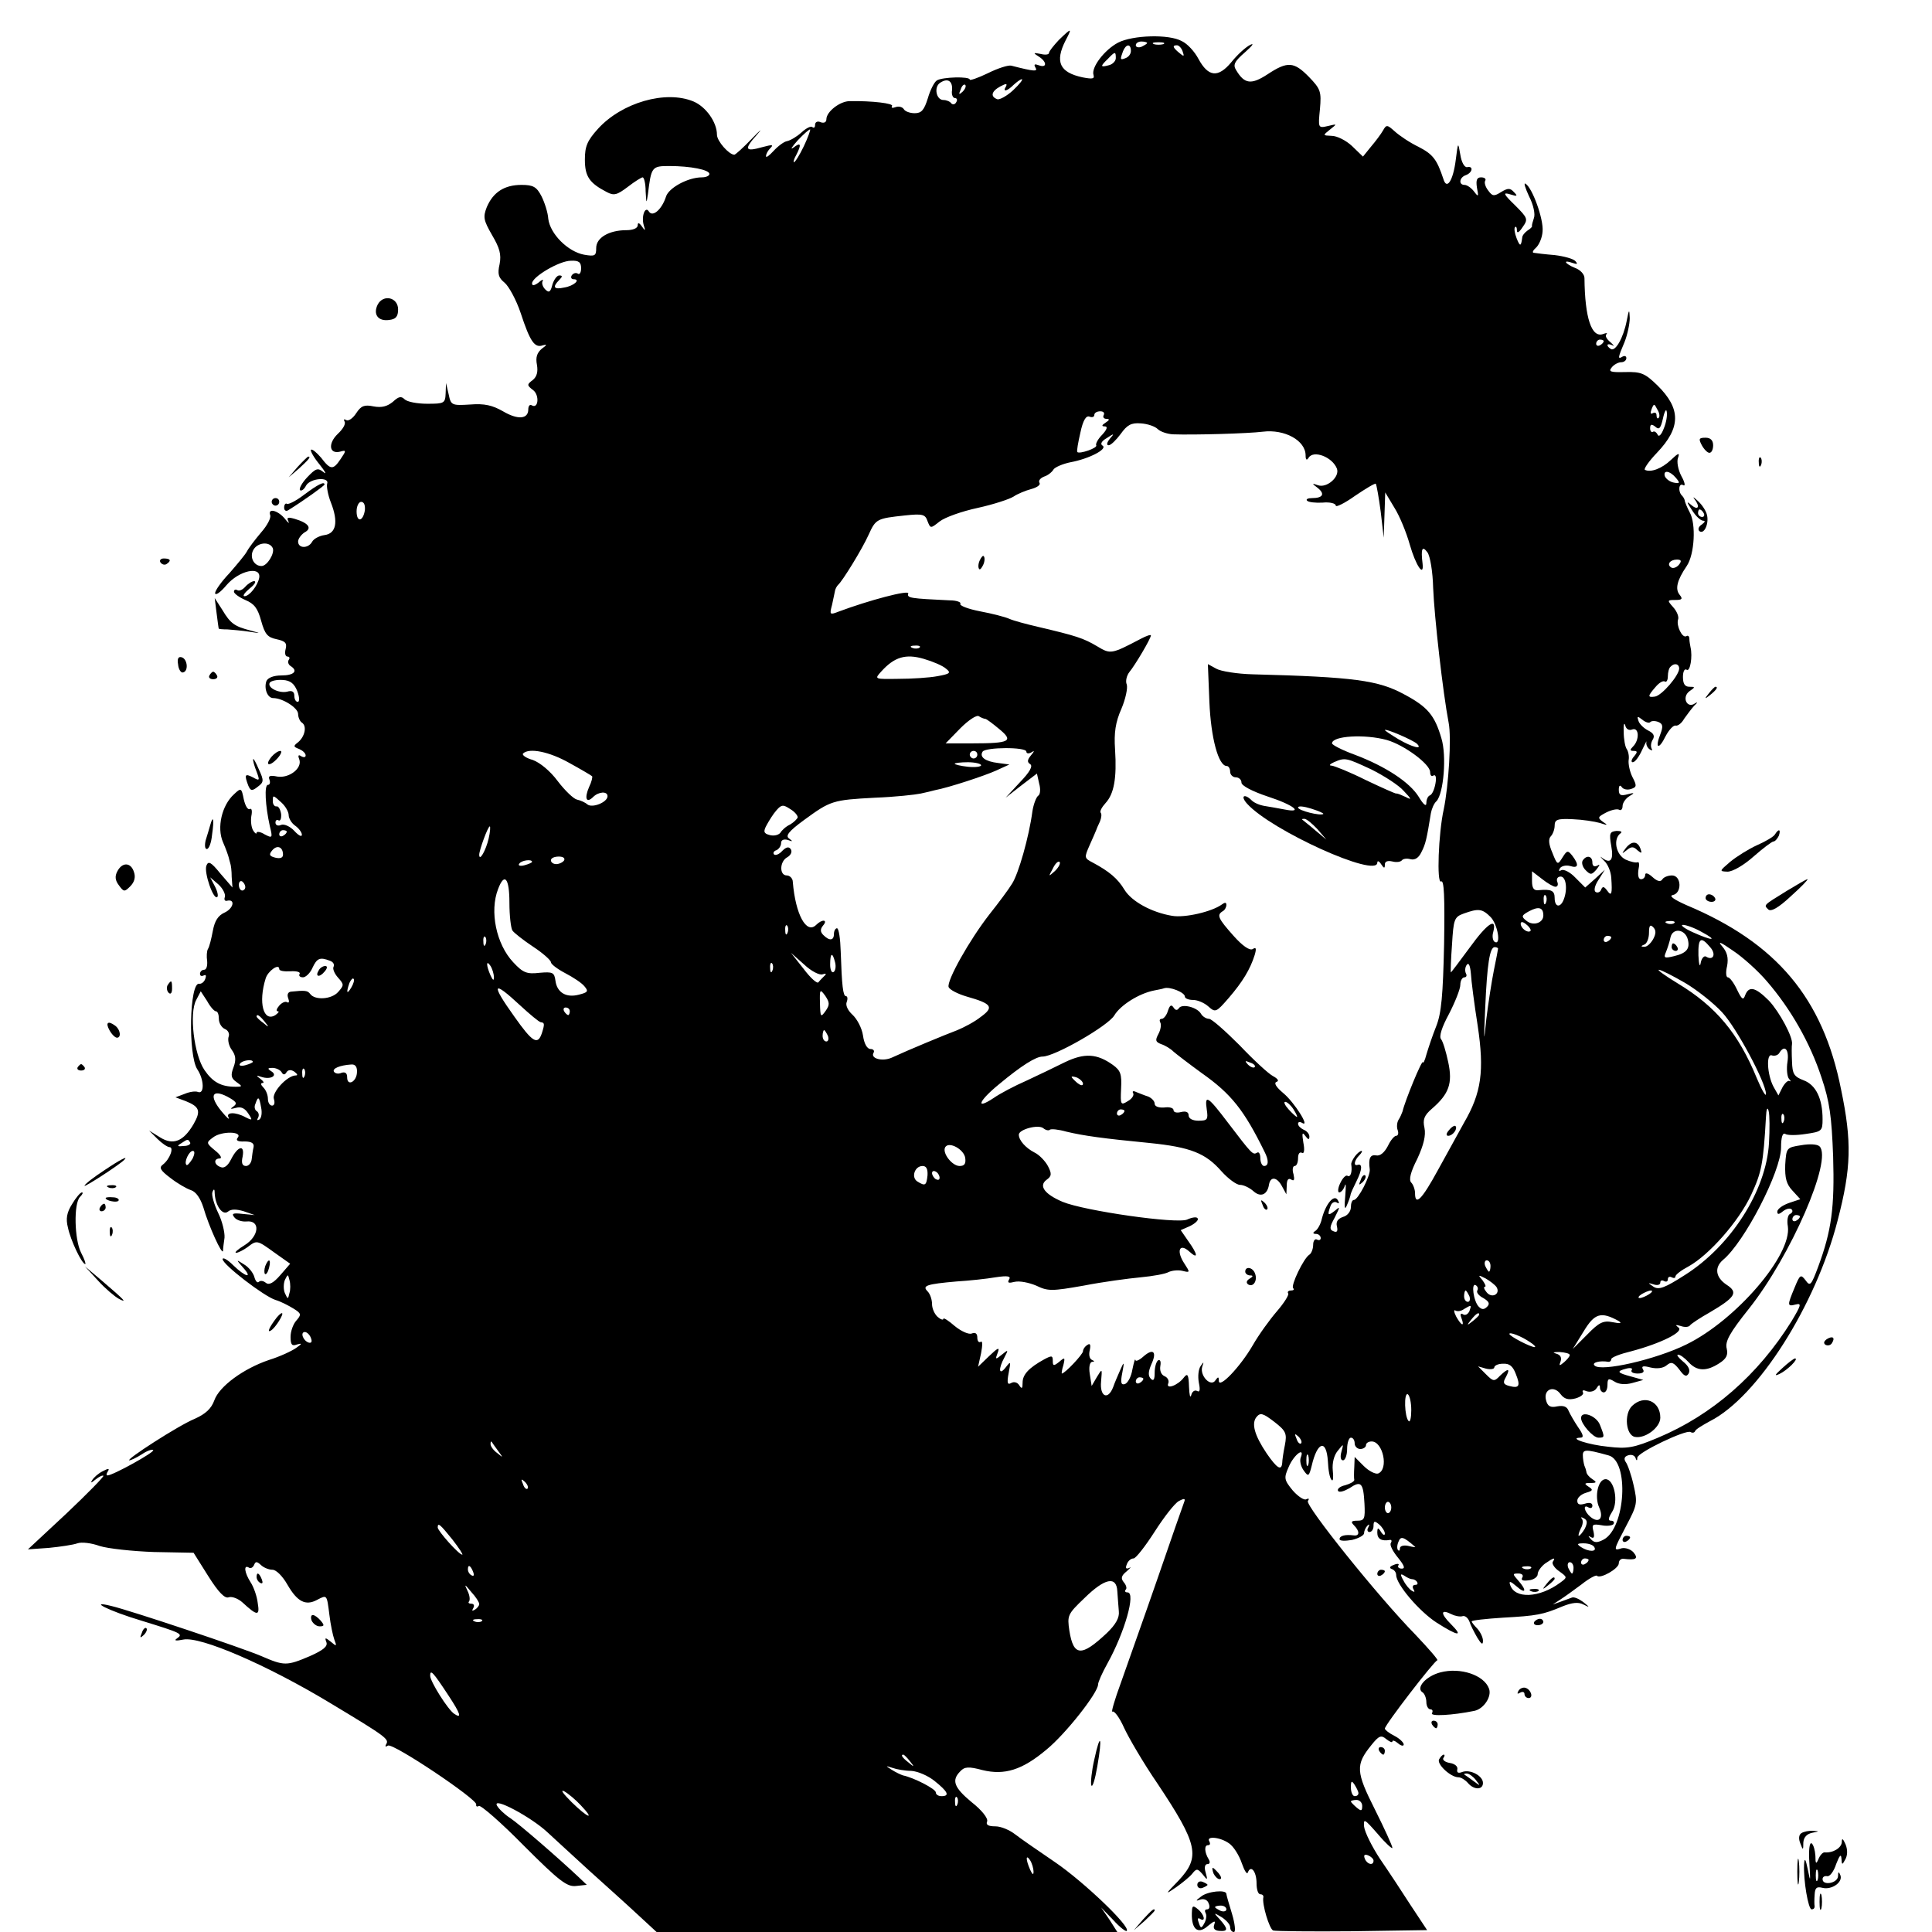 <?xml version="1.0" standalone="no"?>
<!DOCTYPE svg PUBLIC "-//W3C//DTD SVG 20010904//EN"
 "http://www.w3.org/TR/2001/REC-SVG-20010904/DTD/svg10.dtd">
<svg version="1.0" xmlns="http://www.w3.org/2000/svg"
 width="512pt" height="512pt" viewBox="0 0 512 512"
 preserveAspectRatio="xMidYMid meet">

<g transform="translate(0,512) scale(0.1,-0.1)"
fill="#000000" stroke="none">
<path d="M2806 5014 c-14 -15 -26 -30 -26 -34 0 -5 -10 -6 -22 -3 -20 4 -21 3
-5 -7 22 -14 22 -31 0 -23 -11 4 -14 3 -9 -6 7 -11 -2 -11 -64 5 -8 2 -36 -7
-62 -20 -27 -13 -48 -20 -48 -17 0 9 -72 7 -87 -2 -7 -4 -18 -26 -24 -47 -10
-32 -17 -40 -35 -40 -13 0 -26 5 -29 11 -4 6 -14 8 -22 5 -8 -3 -12 -2 -9 3 5
7 -53 14 -112 13 -26 0 -62 -28 -62 -48 0 -8 -6 -11 -15 -8 -8 4 -15 1 -15 -7
0 -7 -3 -9 -7 -6 -3 4 -16 -2 -29 -14 -12 -11 -29 -21 -38 -23 -8 -1 -24 -13
-36 -26 -11 -12 -20 -19 -20 -14 0 6 5 15 12 22 9 9 4 9 -22 2 -46 -13 -49 -6
-14 33 16 18 10 14 -13 -10 -23 -24 -44 -43 -47 -43 -14 0 -46 36 -46 53 0 33
-29 74 -62 88 -74 31 -190 -3 -253 -72 -29 -32 -35 -47 -35 -82 0 -45 12 -62
58 -86 19 -10 27 -8 56 14 18 14 36 25 39 25 4 0 8 -17 8 -37 2 -33 2 -34 6
-8 9 73 10 75 57 75 56 0 106 -10 106 -21 0 -5 -9 -9 -20 -9 -37 0 -88 -28
-95 -51 -11 -34 -35 -55 -45 -40 -10 17 -21 -12 -14 -36 5 -15 4 -16 -5 -3 -7
10 -11 11 -11 3 0 -8 -13 -13 -30 -13 -46 0 -80 -20 -80 -47 0 -21 -3 -23 -32
-18 -43 8 -90 55 -95 95 -1 17 -10 44 -18 60 -13 25 -22 30 -53 30 -45 0 -75
-19 -92 -59 -10 -26 -9 -34 14 -74 20 -34 25 -51 20 -77 -6 -26 -3 -36 13 -49
11 -9 31 -45 43 -81 25 -76 37 -93 59 -85 11 3 11 1 -3 -9 -13 -11 -17 -23
-13 -43 3 -18 0 -31 -11 -40 -16 -12 -16 -14 1 -27 17 -13 14 -51 -4 -40 -5 3
-9 -2 -9 -11 0 -26 -28 -28 -67 -5 -28 16 -49 21 -87 18 -49 -3 -51 -2 -57 27
l-7 30 -1 -27 c-1 -27 -4 -28 -49 -28 -26 0 -53 5 -60 12 -9 9 -16 7 -31 -7
-15 -12 -29 -16 -51 -12 -24 5 -33 2 -46 -18 -9 -14 -21 -22 -27 -18 -5 3 -7
2 -4 -4 4 -6 -4 -20 -18 -33 -26 -25 -23 -54 6 -47 17 5 17 3 2 -19 -20 -30
-27 -30 -52 3 -12 14 -24 24 -27 21 -2 -3 8 -21 23 -39 15 -19 20 -28 10 -20
-15 12 -20 10 -43 -14 -14 -15 -22 -30 -19 -34 4 -3 11 2 16 12 11 20 63 24
56 5 -2 -7 2 -30 10 -50 20 -51 14 -82 -17 -86 -14 -2 -29 -10 -33 -18 -10
-18 -37 -18 -37 1 0 7 8 18 17 24 21 11 11 25 -26 36 -18 5 -22 4 -17 -6 4 -8
0 -5 -8 5 -18 23 -47 31 -40 11 3 -7 -8 -28 -24 -46 -16 -19 -33 -41 -38 -51
-5 -9 -26 -34 -46 -57 -21 -22 -38 -46 -38 -53 1 -7 14 2 30 21 33 39 92 52
87 20 -4 -21 -26 -49 -39 -49 -6 0 0 9 13 20 13 10 19 19 13 20 -6 0 -17 -7
-24 -15 -7 -8 -16 -12 -21 -9 -5 3 -9 1 -9 -4 0 -5 14 -15 30 -22 24 -10 33
-22 42 -55 10 -36 17 -44 41 -49 23 -5 28 -10 24 -26 -3 -11 -1 -20 5 -20 5 0
7 -4 3 -9 -3 -5 -1 -12 5 -16 21 -13 9 -25 -24 -25 -21 0 -36 -6 -40 -15 -7
-20 3 -45 18 -45 25 0 66 -26 66 -42 0 -9 5 -20 10 -23 14 -9 8 -37 -10 -52
-13 -10 -13 -12 3 -18 9 -4 17 -11 17 -17 0 -5 -5 -6 -12 -2 -7 5 -9 2 -5 -8
9 -24 -27 -51 -58 -46 -19 4 -25 2 -21 -8 3 -8 1 -14 -4 -14 -10 0 -7 -55 5
-109 8 -32 7 -33 -14 -22 -11 7 -21 8 -21 4 0 -4 -4 -2 -9 6 -5 8 -7 25 -5 38
3 14 1 22 -4 19 -5 -3 -12 8 -16 26 -6 30 -7 31 -26 13 -32 -29 -46 -88 -29
-127 8 -18 14 -36 15 -40 1 -5 3 -11 4 -15 2 -5 4 -21 4 -37 l2 -28 -32 37
c-25 31 -32 34 -37 21 -7 -18 19 -93 29 -83 3 3 0 16 -7 29 l-12 23 22 -19
c12 -11 19 -26 17 -33 -3 -7 0 -12 6 -10 22 5 17 -20 -6 -31 -18 -8 -27 -22
-32 -49 -4 -21 -9 -42 -13 -48 -3 -5 -4 -20 -2 -32 1 -13 -2 -23 -8 -23 -6 0
-11 -5 -11 -11 0 -5 4 -7 10 -4 6 3 7 -1 4 -9 -3 -9 -11 -14 -16 -13 -26 5
-30 -189 -5 -227 18 -27 19 -66 2 -60 -6 3 -22 1 -36 -5 l-24 -9 27 -10 c37
-15 41 -26 21 -61 -27 -46 -54 -57 -89 -35 l-29 18 22 -22 c12 -12 27 -22 32
-22 13 0 1 -32 -17 -46 -11 -8 -8 -15 20 -36 18 -14 42 -28 54 -32 13 -4 25
-21 33 -46 14 -49 50 -128 52 -115 0 6 2 21 4 35 1 14 -6 44 -17 66 -11 23
-18 48 -15 55 4 10 6 8 6 -4 2 -33 21 -59 35 -48 8 7 22 7 42 1 l29 -10 -32 3
c-26 3 -30 1 -22 -9 6 -8 21 -12 32 -11 38 4 34 -39 -5 -63 -18 -11 -28 -20
-22 -20 5 0 19 7 30 15 25 19 25 19 72 -15 l41 -29 -26 -30 c-18 -21 -30 -27
-38 -21 -7 6 -15 7 -19 3 -4 -4 -9 2 -12 13 -3 11 -15 26 -27 33 -22 14 -22
14 -3 -8 27 -30 7 -26 -26 6 -15 15 -28 22 -28 16 0 -14 109 -98 140 -108 14
-4 35 -15 48 -23 21 -13 21 -16 7 -32 -8 -9 -15 -28 -15 -43 0 -21 4 -25 17
-20 14 4 14 2 -2 -9 -11 -8 -43 -23 -72 -32 -68 -23 -132 -70 -145 -107 -8
-22 -23 -36 -52 -49 -42 -17 -186 -110 -173 -110 4 0 19 7 33 16 13 9 27 14
30 11 5 -5 -107 -67 -121 -67 -4 0 -3 5 1 11 5 8 1 8 -14 0 -12 -6 -24 -17
-28 -24 -5 -8 -2 -7 9 2 10 8 19 12 21 10 2 -2 -42 -47 -98 -100 l-102 -95 56
4 c30 3 64 8 75 12 11 4 37 1 59 -7 22 -7 87 -14 144 -16 l105 -2 39 -62 c27
-43 44 -60 54 -56 8 3 25 -3 37 -14 39 -36 46 -36 40 -1 -2 18 -11 43 -19 55
-16 25 -19 47 -5 39 5 -4 11 0 14 6 4 10 7 11 18 1 7 -7 21 -13 31 -13 10 0
27 -17 40 -40 26 -45 48 -56 78 -40 27 14 26 15 33 -40 3 -25 9 -54 13 -65 7
-18 6 -19 -9 -6 -15 12 -17 12 -12 -1 4 -11 -8 -21 -44 -37 -61 -26 -68 -26
-128 0 -51 22 -347 121 -398 133 -64 16 -7 -13 80 -39 107 -33 111 -35 94 -47
-9 -6 -3 -7 17 -3 45 9 221 -67 387 -167 153 -92 159 -97 150 -111 -3 -6 -1
-7 5 -3 13 8 238 -143 234 -156 -1 -5 2 -7 7 -4 5 3 59 -44 119 -105 95 -95
115 -110 139 -107 l28 3 -21 20 c-53 50 -159 142 -182 157 -14 9 -30 24 -35
33 -13 25 90 -30 133 -70 19 -18 69 -63 110 -101 41 -37 99 -89 128 -116 l52
-48 611 0 610 0 -21 33 -22 32 32 -33 c17 -19 34 -32 36 -29 11 11 -115 131
-190 182 -44 30 -92 63 -106 74 -14 11 -37 21 -52 21 -19 0 -26 4 -22 13 3 8
-14 30 -41 51 -47 39 -54 58 -30 82 11 12 22 13 59 3 58 -14 105 0 170 55 50
41 136 150 136 172 0 6 11 31 25 56 45 81 76 188 53 188 -6 0 -8 3 -5 7 4 3 2
12 -5 20 -8 10 -7 17 8 29 10 9 13 13 7 9 -9 -4 -11 -1 -7 9 3 9 11 16 18 16
6 0 31 32 56 71 25 39 53 75 64 81 15 8 18 7 14 -3 -3 -8 -35 -99 -71 -204
-36 -104 -80 -227 -96 -273 -17 -46 -27 -81 -23 -78 5 3 19 -16 31 -43 12 -26
51 -93 88 -147 108 -162 115 -195 56 -258 -36 -37 -36 -38 -7 -18 17 12 37 28
44 37 11 14 14 13 27 -2 13 -17 14 -16 8 5 -4 13 -2 22 5 22 6 0 8 5 3 13 -11
18 -12 37 -2 37 6 0 7 4 4 10 -10 15 28 12 52 -5 12 -8 27 -32 34 -53 7 -20
14 -31 16 -24 8 21 23 2 23 -29 0 -16 4 -29 10 -29 5 0 9 -3 8 -8 -4 -18 16
-84 26 -88 6 -2 101 -3 210 -2 l198 3 -43 65 c-23 36 -60 92 -82 124 -21 32
-40 70 -42 85 -2 23 1 21 36 -19 21 -25 39 -41 39 -37 0 5 -21 51 -46 101 -51
101 -52 119 -10 171 20 25 26 28 40 16 9 -7 16 -10 16 -6 0 4 7 2 15 -5 8 -7
15 -8 15 -3 0 5 -11 16 -25 23 -14 7 -25 16 -25 19 0 10 132 181 139 181 4 0
-22 30 -58 68 -100 102 -292 342 -285 354 4 6 3 8 -4 5 -5 -4 -22 7 -36 23
-23 28 -24 33 -11 62 13 32 44 56 32 25 -3 -8 0 -23 8 -34 12 -17 14 -16 21
12 15 65 39 72 43 13 1 -24 5 -46 10 -50 4 -5 5 7 3 25 -2 19 3 40 13 52 16
20 16 20 10 -2 -4 -14 -2 -23 4 -23 6 0 11 14 11 30 0 17 5 30 10 30 6 0 10
-7 10 -15 0 -8 7 -15 15 -15 8 0 15 5 15 10 0 6 7 10 15 10 30 0 46 -74 17
-85 -7 -2 -24 6 -38 20 l-24 24 -1 -27 c-1 -15 -1 -30 0 -34 0 -4 -10 -10 -24
-14 -14 -3 -22 -10 -19 -15 3 -5 16 -1 30 7 31 21 37 15 40 -41 2 -40 0 -45
-19 -45 -16 0 -18 -3 -9 -12 16 -16 15 -29 0 -27 -24 3 -38 -1 -38 -10 0 -5
15 -5 33 -2 17 4 32 12 32 18 0 6 4 15 9 20 5 5 6 3 2 -5 -4 -6 -2 -12 3 -12
6 0 11 7 11 16 0 14 3 14 15 4 8 -7 15 -18 15 -24 0 -6 -5 -4 -10 4 -8 13 -10
12 -10 -2 0 -16 11 -23 33 -19 5 1 6 -3 3 -8 -4 -5 5 -22 18 -38 17 -21 21
-30 11 -30 -8 0 -12 4 -9 9 3 4 -3 5 -12 1 -11 -4 -13 -8 -6 -11 7 -2 12 -9
12 -16 0 -25 62 -97 107 -126 58 -37 72 -38 38 -4 -28 28 -28 41 2 26 10 -5
23 -7 29 -5 6 2 14 -4 18 -14 3 -10 13 -29 21 -43 11 -18 15 -20 15 -8 0 9 -7
23 -15 32 -8 8 -15 17 -15 19 0 3 37 7 83 10 90 5 106 8 158 30 25 10 42 12
55 5 18 -9 18 -8 -1 7 -11 8 -24 14 -30 11 -5 -2 -19 -7 -30 -11 l-20 -7 20
13 c11 7 36 25 56 40 20 16 39 26 41 23 9 -9 58 19 58 33 0 8 6 13 13 12 32
-4 40 0 26 17 -7 8 -21 13 -31 11 -23 -7 -23 -7 12 60 29 55 30 60 19 108 -6
27 -16 55 -21 61 -5 8 -3 14 6 17 8 3 17 1 20 -6 3 -9 5 -9 5 0 1 14 129 75
141 68 5 -3 10 -2 12 2 1 5 20 16 40 27 126 64 280 306 338 532 36 138 38 208
9 347 -48 242 -171 388 -409 488 -34 15 -48 25 -37 27 25 5 23 52 -2 52 -11 0
-23 -5 -26 -11 -5 -7 -14 -4 -26 7 -11 10 -19 12 -19 6 0 -7 -5 -12 -11 -12
-7 0 -9 10 -7 25 3 13 2 22 -2 20 -4 -2 -19 1 -32 7 -26 13 -34 55 -13 70 5 4
0 6 -11 6 -18 -2 -20 -6 -14 -40 7 -38 -2 -49 -26 -30 -5 4 -2 0 7 -9 10 -9
18 -29 19 -45 3 -43 1 -51 -11 -34 -8 11 -12 12 -16 2 -2 -6 -9 -9 -14 -6 -6
3 -3 17 7 32 l17 27 -26 -24 -26 -23 -26 26 c-14 15 -31 23 -37 20 -7 -4 -8
-2 -4 5 4 6 16 9 27 6 22 -7 24 3 6 27 -12 15 -14 15 -26 -4 -13 -21 -14 -21
-27 12 -10 23 -11 37 -4 44 5 5 10 18 10 28 0 16 7 19 48 17 26 -1 58 -6 72
-10 21 -7 22 -6 8 3 -15 11 -14 13 9 25 14 7 29 10 34 7 5 -3 9 2 9 10 0 8 8
20 18 26 15 9 14 10 -5 5 -18 -5 -23 -2 -23 12 0 11 3 14 8 7 4 -6 15 -8 24
-5 16 5 16 9 4 32 -7 14 -11 34 -10 44 2 11 -1 24 -5 30 -4 5 -8 26 -8 45 -1
19 1 27 4 18 2 -10 10 -15 19 -11 18 6 19 -28 2 -45 -9 -9 -9 -12 1 -12 11 0
11 -3 1 -15 -7 -8 -8 -15 -3 -15 6 0 17 15 25 33 8 17 13 27 11 20 -1 -7 3
-15 9 -19 6 -4 8 -3 5 2 -3 6 -2 16 3 24 6 10 2 17 -12 24 -12 6 -24 18 -26
26 -4 12 -3 13 10 3 8 -7 18 -10 21 -7 3 4 13 4 21 1 13 -5 14 -12 6 -33 -15
-38 -4 -42 14 -5 9 17 21 30 27 28 6 -1 16 7 22 18 7 10 19 26 27 35 9 8 10
11 2 6 -21 -15 -36 16 -15 32 16 11 16 12 0 12 -12 0 -17 8 -17 26 0 14 4 23
10 19 9 -6 16 35 10 60 -1 6 -3 15 -3 22 0 7 -4 10 -8 7 -11 -6 -27 28 -22 44
3 7 -3 22 -13 33 -16 18 -16 19 6 19 18 0 20 3 11 14 -12 15 -7 38 19 76 21
31 25 112 8 142 -7 13 -12 26 -13 30 0 3 -3 10 -7 14 -12 11 -9 36 3 28 6 -3
4 8 -5 24 -9 17 -13 39 -9 49 5 14 1 13 -19 -6 -24 -23 -54 -34 -69 -26 -3 3
11 23 32 45 64 67 64 117 1 179 -33 32 -43 36 -85 35 -39 -1 -45 1 -36 12 6 8
18 14 25 14 8 0 14 5 14 11 0 5 -4 7 -10 4 -13 -8 -13 -4 5 38 8 20 14 49 14
64 -1 25 -2 24 -8 -7 -9 -46 -30 -82 -42 -75 -14 9 -11 17 4 10 6 -4 4 0 -5 8
-10 8 -15 17 -11 21 4 4 0 4 -8 1 -31 -12 -49 42 -50 148 0 10 -11 22 -25 27
-27 11 -34 23 -6 13 12 -4 14 -3 7 5 -5 6 -30 13 -55 16 -25 2 -49 5 -55 6 -5
0 -3 6 5 13 8 7 17 26 18 44 3 32 -27 115 -45 126 -6 4 -1 -11 9 -33 12 -23
17 -48 13 -58 -3 -9 -6 -19 -5 -21 1 -2 -4 -7 -12 -12 -7 -5 -14 -13 -14 -19
-3 -24 -6 -24 -15 -1 -5 13 -7 26 -4 29 3 3 5 -1 5 -9 0 -8 6 -5 15 9 15 21
14 24 -20 58 -31 30 -33 35 -13 29 19 -6 21 -5 10 6 -10 11 -16 11 -34 0 -19
-12 -23 -11 -34 4 -8 10 -11 22 -8 26 3 5 -2 9 -11 9 -11 0 -14 -7 -11 -27 5
-25 4 -26 -8 -10 -7 9 -18 17 -25 17 -16 0 -14 20 4 26 18 7 20 25 3 21 -7 -1
-15 13 -18 33 -6 35 -6 34 -12 -13 -7 -56 -24 -82 -33 -51 -17 51 -27 65 -66
85 -23 11 -51 30 -63 41 -20 18 -22 18 -31 2 -5 -9 -20 -29 -32 -43 l-21 -26
-29 28 c-16 15 -40 27 -54 27 -24 1 -24 1 -4 17 19 15 19 15 -6 9 -26 -6 -26
-5 -21 45 4 46 2 53 -29 85 -40 41 -57 42 -110 7 -43 -28 -61 -26 -83 11 -9
14 -5 23 24 48 19 17 25 25 13 19 -12 -6 -34 -26 -50 -46 -35 -42 -61 -39 -87
9 -10 19 -29 40 -44 47 -34 19 -130 16 -169 -4 -36 -19 -72 -66 -65 -86 3 -10
-3 -11 -29 -6 -61 13 -74 41 -45 98 18 34 16 34 -18 1z m234 -8 c0 -2 -7 -6
-15 -10 -8 -3 -15 -1 -15 4 0 6 7 10 15 10 8 0 15 -2 15 -4z m43 -3 c-7 -2
-19 -2 -25 0 -7 3 -2 5 12 5 14 0 19 -2 13 -5z m-86 -18 c0 -8 -6 -16 -14 -19
-15 -6 -15 -4 -7 18 8 20 21 21 21 1z m137 -1 c5 -14 4 -15 -9 -4 -17 14 -19
20 -6 20 5 0 12 -7 15 -16z m-177 -18 c0 -8 -9 -17 -19 -19 -22 -6 -23 -3 -2
17 19 20 21 20 21 2z m-434 -85 c-2 -11 2 -21 8 -21 5 0 7 -5 3 -11 -3 -6 -9
-7 -13 -3 -3 5 -13 9 -21 9 -19 0 -26 35 -8 46 20 13 33 4 31 -20z m162 0
c-16 -15 -36 -26 -42 -24 -19 7 -16 21 8 34 15 8 19 8 15 0 -10 -16 3 -13 20
4 9 8 18 15 22 15 4 0 -6 -13 -23 -29z m-134 -4 c-10 -9 -11 -8 -5 6 3 10 9
15 12 12 3 -3 0 -11 -7 -18z m-421 -145 c-11 -23 -23 -42 -26 -42 -2 0 0 9 6
19 15 29 12 35 -7 20 -10 -7 -5 1 11 19 16 17 31 30 33 29 1 -2 -6 -22 -17
-45z m-590 -323 c0 -11 -4 -18 -9 -14 -5 3 -12 1 -16 -5 -3 -5 -1 -10 5 -10
20 0 1 -18 -25 -22 -27 -6 -32 1 -13 20 9 9 9 12 0 12 -6 0 -14 -11 -18 -24
-5 -20 -9 -23 -19 -13 -7 7 -10 17 -7 22 3 6 -2 4 -11 -4 -11 -8 -17 -9 -17
-2 0 17 72 60 103 60 21 1 27 -4 27 -20z m2710 -193 c0 -3 -4 -8 -10 -11 -5
-3 -10 -1 -10 4 0 6 5 11 10 11 6 0 10 -2 10 -4z m146 -203 c-3 -4 -6 -1 -6 6
0 7 -4 9 -10 6 -6 -4 -7 1 -3 11 6 15 7 15 15 -1 6 -9 7 -19 4 -22z m13 -29
c-6 -16 -13 -23 -16 -16 -3 6 -8 10 -12 8 -4 -3 -8 1 -8 9 0 11 4 12 14 4 10
-9 14 -4 20 22 4 19 9 27 10 18 2 -8 -1 -29 -8 -45z m-1484 36 c-3 -5 0 -10 7
-10 9 0 9 -3 -2 -10 -11 -7 -11 -10 -2 -10 8 0 6 -8 -7 -22 -11 -11 -18 -24
-16 -28 5 -7 -44 -24 -50 -18 -2 2 2 25 8 51 7 33 15 46 24 43 7 -3 13 -1 13
4 0 6 7 10 16 10 8 0 12 -4 9 -10z m143 -37 c7 -7 25 -13 40 -14 56 -2 199 2
239 7 57 7 113 -23 113 -63 0 -12 3 -14 8 -6 13 21 63 2 75 -29 8 -22 -27 -52
-50 -44 -17 6 -17 5 -1 -7 20 -16 14 -27 -15 -27 -11 0 -17 -3 -13 -7 4 -4 22
-6 41 -5 19 2 35 -2 35 -8 0 -5 23 6 51 26 28 19 53 34 55 32 2 -3 8 -36 13
-74 l8 -69 2 60 2 60 24 -40 c14 -22 32 -66 41 -98 16 -56 38 -88 34 -51 -5
40 -1 49 13 30 7 -10 14 -51 15 -94 3 -76 26 -279 41 -357 8 -39 0 -168 -13
-230 -14 -63 -19 -198 -7 -191 8 5 10 -40 8 -166 -3 -135 -7 -183 -21 -218
-10 -25 -21 -58 -26 -75 -4 -16 -9 -25 -9 -20 -2 9 -48 -103 -54 -130 -2 -5
-6 -16 -11 -23 -4 -7 -5 -19 -2 -27 3 -8 1 -15 -4 -15 -5 0 -15 -12 -22 -27
-9 -17 -20 -27 -31 -25 -16 3 -21 -8 -17 -37 2 -17 -31 -81 -42 -81 -5 0 -8
-9 -8 -19 0 -11 -9 -23 -21 -26 -14 -5 -19 -13 -16 -25 3 -13 0 -17 -9 -13
-11 4 -11 11 3 36 15 30 15 31 0 18 -18 -14 -20 -12 -11 13 3 9 11 13 17 9 6
-4 7 -1 2 7 -10 16 -32 -11 -42 -50 -3 -14 -11 -28 -17 -32 -8 -5 -7 -8 2 -8
6 0 12 -5 12 -11 0 -5 -4 -7 -10 -4 -5 3 -10 -3 -10 -14 0 -11 -5 -23 -10 -26
-15 -9 -50 -82 -43 -89 4 -3 1 -6 -6 -6 -7 0 -10 -4 -7 -8 2 -4 -11 -25 -30
-47 -19 -22 -48 -62 -64 -90 -33 -57 -90 -117 -90 -94 0 11 -2 11 -9 1 -12
-19 -42 12 -35 36 5 14 4 14 -4 2 -6 -8 -8 -27 -5 -44 4 -19 3 -27 -5 -22 -6
3 -13 -2 -15 -11 -3 -10 -5 0 -6 22 -1 33 -4 37 -14 24 -16 -21 -48 -32 -41
-15 3 7 -2 16 -10 19 -9 4 -13 15 -11 27 2 11 0 18 -6 15 -5 -4 -9 -18 -9 -33
0 -18 -3 -23 -10 -16 -8 8 -7 19 1 38 16 34 5 44 -21 21 -11 -10 -21 -14 -21
-9 -1 5 -4 -6 -8 -25 -3 -19 -12 -36 -20 -39 -10 -3 -12 4 -7 29 6 31 5 32 -5
9 -6 -14 -15 -34 -19 -46 -14 -36 -36 -25 -32 15 3 35 3 35 -11 12 l-14 -24
-5 32 c-3 18 0 31 6 32 7 0 7 2 0 5 -7 3 -9 14 -6 26 3 14 1 19 -6 14 -7 -4
-12 -12 -12 -17 0 -8 -48 -59 -56 -59 -1 0 0 10 4 22 5 21 4 22 -11 9 -15 -12
-17 -11 -17 3 0 14 -3 14 -22 4 -42 -23 -58 -41 -58 -62 0 -16 -2 -18 -9 -7
-5 8 -14 10 -21 6 -10 -6 -12 0 -7 26 6 32 6 33 -8 15 -18 -23 -20 -4 -3 27
11 21 10 21 -7 7 -17 -14 -18 -13 -11 5 6 16 1 14 -23 -9 l-29 -28 8 36 c4 21
4 34 -1 30 -5 -3 -9 2 -9 11 0 11 -5 15 -15 11 -8 -3 -28 6 -45 20 -16 14 -30
23 -30 19 0 -4 -7 -2 -15 5 -8 7 -15 22 -15 34 0 12 -5 27 -12 34 -15 15 -2
19 77 26 33 2 80 7 103 11 33 5 42 3 36 -6 -5 -9 -1 -10 15 -6 13 3 38 -2 57
-10 31 -15 41 -15 126 0 51 10 119 19 151 22 32 3 66 9 74 14 9 4 25 6 37 3
20 -5 20 -4 5 19 -22 33 -14 56 12 33 25 -23 24 -9 -2 27 l-20 29 25 11 c14 7
23 16 20 20 -2 5 -15 3 -28 -3 -27 -12 -272 23 -330 47 -47 20 -64 42 -43 58
14 10 15 16 4 37 -7 13 -23 30 -36 36 -23 12 -41 32 -41 47 0 14 52 28 65 17
6 -5 14 -7 17 -4 3 3 23 1 44 -5 46 -11 97 -18 220 -30 109 -11 149 -27 191
-75 18 -20 40 -36 49 -36 10 0 26 -8 36 -17 19 -17 37 -9 41 18 4 22 21 20 34
-4 l12 -22 1 23 c0 15 4 21 12 16 8 -5 9 0 6 14 -4 12 -2 22 3 22 5 0 9 9 9
21 0 11 4 17 10 14 6 -4 8 7 4 27 -4 25 -3 29 5 18 8 -11 11 -11 11 -2 0 7 -7
15 -15 18 -8 4 -15 10 -15 16 0 5 5 6 11 2 22 -13 -21 55 -50 79 -19 16 -26
27 -18 30 7 2 4 8 -9 15 -12 6 -52 43 -89 82 -38 38 -74 70 -81 70 -7 0 -17 6
-21 13 -10 18 -51 28 -59 15 -4 -6 -9 -6 -14 2 -6 9 -10 6 -15 -9 -3 -11 -11
-21 -16 -21 -6 0 -7 -4 -4 -10 3 -5 1 -19 -5 -30 -9 -17 -8 -21 7 -27 10 -3
25 -12 33 -20 8 -7 42 -33 75 -57 78 -55 112 -98 166 -208 12 -23 11 -38 -1
-38 -5 0 -10 9 -10 21 0 11 -4 18 -9 14 -11 -6 -13 -4 -77 80 -53 70 -62 76
-56 35 4 -27 2 -30 -22 -30 -16 0 -26 6 -26 14 0 9 -7 12 -20 9 -11 -3 -20 -1
-20 5 0 6 -11 9 -25 7 -15 -1 -25 3 -25 10 0 7 -8 15 -17 19 -10 3 -24 9 -32
12 -8 4 -11 2 -8 -3 3 -5 -3 -15 -14 -21 -19 -12 -20 -10 -18 33 2 38 -1 48
-22 63 -42 30 -75 32 -127 7 -26 -13 -72 -35 -102 -49 -30 -13 -70 -34 -87
-46 -50 -33 -39 -7 15 37 59 49 97 73 115 73 32 0 173 81 190 109 16 27 65 58
105 66 9 2 22 4 27 6 15 5 55 -11 55 -22 0 -5 10 -9 22 -9 12 0 30 -8 40 -17
19 -17 21 -16 54 22 37 43 57 76 69 114 5 17 4 22 -5 16 -8 -5 -27 8 -51 35
-41 46 -45 55 -29 65 6 3 10 11 10 17 0 7 -4 7 -12 1 -26 -19 -98 -36 -132
-30 -54 9 -107 38 -126 69 -18 30 -41 49 -84 72 -23 12 -23 13 -8 47 8 18 16
36 17 39 1 3 5 13 10 23 4 10 5 20 2 23 -3 4 3 15 13 26 22 24 30 65 25 142
-3 44 1 72 17 108 11 26 17 55 14 64 -4 9 0 24 7 33 15 18 57 89 57 97 0 3
-12 -1 -27 -9 -78 -41 -80 -41 -115 -20 -37 22 -56 28 -158 52 -30 7 -64 16
-75 21 -11 5 -46 14 -78 20 -31 6 -55 15 -52 20 3 4 -10 9 -28 9 -104 5 -114
6 -110 18 4 11 -105 -18 -185 -48 -23 -9 -24 -8 -17 18 3 15 7 32 8 38 1 5 5
12 8 15 11 9 64 95 81 133 19 42 22 43 96 51 47 5 54 3 60 -15 8 -20 8 -20 32
-1 14 11 59 27 101 36 41 9 84 23 95 30 10 7 32 16 47 20 15 4 25 11 22 16 -4
6 2 13 12 17 10 3 21 12 25 19 4 6 25 15 45 19 49 9 99 35 85 44 -7 4 -3 12
11 20 20 13 21 13 8 -2 -8 -10 -9 -17 -3 -17 6 0 20 14 32 30 17 24 28 30 53
28 18 -1 38 -8 45 -15z m1373 -129 c12 -14 11 -16 -5 -13 -11 2 -21 10 -24 17
-5 17 13 15 29 -4z m-3474 -86 c-5 -31 -22 -33 -22 -3 0 14 6 25 12 25 8 0 11
-9 10 -22z m-244 -101 c5 -14 -15 -47 -30 -47 -20 0 -32 23 -22 42 11 21 44
24 52 5z m3726 -44 c-6 -7 -15 -10 -20 -7 -13 8 -3 21 15 21 12 0 13 -4 5 -14z
m-2012 -219 c-3 -3 -12 -4 -19 -1 -8 3 -5 6 6 6 11 1 17 -2 13 -5z m70 -56
c14 -11 11 -14 -23 -20 -21 -4 -68 -7 -103 -7 -64 -1 -64 -1 -46 19 35 39 65
48 113 34 24 -7 50 -18 59 -26z m1943 0 c-1 -19 -46 -71 -64 -74 -20 -3 -20 1
1 25 9 11 20 18 25 15 4 -3 8 3 8 14 0 10 3 22 7 25 10 11 23 8 23 -5z m-3662
-60 c6 -16 6 -28 1 -28 -5 0 -9 7 -9 16 0 11 -6 15 -19 11 -22 -5 -54 11 -46
24 4 5 19 8 34 7 21 -1 31 -10 39 -30z m1823 -73 c3 0 19 -12 37 -27 39 -32
29 -38 -71 -38 l-71 0 39 40 c21 21 43 36 49 32 6 -4 14 -7 17 -7z m109 -87
c0 -5 6 -6 13 -2 9 6 9 4 -1 -8 -10 -12 -10 -18 -2 -23 8 -5 -1 -21 -27 -48
l-38 -41 41 32 42 32 6 -27 c4 -14 3 -29 -3 -32 -5 -4 -12 -22 -15 -41 -9 -68
-37 -166 -54 -192 -9 -15 -36 -51 -59 -80 -54 -69 -115 -178 -109 -194 3 -7
24 -18 48 -25 67 -19 73 -28 37 -54 -16 -13 -45 -28 -62 -35 -32 -12 -131 -53
-174 -73 -25 -11 -57 -2 -48 13 3 5 0 10 -8 10 -9 0 -17 14 -20 36 -3 20 -16
44 -28 55 -12 11 -19 25 -15 34 3 8 2 15 -2 15 -8 0 -11 28 -14 118 -1 34 -5
62 -10 62 -4 0 -8 -7 -8 -15 0 -18 -12 -19 -28 -3 -8 8 -9 15 -1 25 14 16 -2
18 -18 2 -26 -26 -55 28 -62 114 0 9 -8 17 -16 17 -20 0 -19 37 1 48 9 5 14
14 10 21 -5 8 -12 7 -23 -4 -8 -9 -18 -13 -22 -9 -3 4 0 9 7 11 6 3 12 11 12
19 0 8 7 11 18 8 13 -5 14 -4 3 4 -10 7 -1 19 40 49 70 51 75 53 188 59 53 2
107 8 121 11 14 3 31 7 38 9 37 7 131 38 162 52 l35 16 -30 4 c-34 4 -50 16
-41 30 7 12 116 13 116 0z m-1211 -30 c31 -17 58 -33 60 -35 2 -1 -1 -15 -8
-29 -13 -30 -7 -44 11 -26 14 14 38 16 38 2 0 -16 -40 -32 -53 -22 -7 6 -19
11 -28 13 -9 2 -32 24 -51 49 -20 27 -47 49 -66 56 -18 5 -29 13 -26 17 16 16
70 5 123 -25z m1081 22 c0 -5 -4 -10 -10 -10 -5 0 -10 5 -10 10 0 6 5 10 10
10 6 0 10 -4 10 -10z m10 -28 c0 -4 -16 -6 -35 -4 -19 2 -35 6 -35 8 0 2 16 4
35 4 19 0 35 -4 35 -8z m-1854 -99 c11 -10 19 -25 19 -33 0 -8 7 -21 17 -28
10 -7 18 -18 18 -24 0 -7 -9 -2 -20 10 -11 12 -27 19 -35 16 -8 -4 -15 -1 -15
6 0 6 4 9 8 6 5 -3 8 5 7 17 -2 12 -7 21 -12 20 -5 -1 -10 5 -10 13 0 18 0 18
23 -3z m1368 -39 c-1 -4 -10 -13 -20 -19 -11 -5 -22 -15 -26 -22 -5 -6 -17 -9
-28 -6 -16 4 -18 9 -8 27 6 11 17 29 26 39 13 15 18 15 36 3 12 -7 20 -17 20
-22z m-819 -56 c-7 -31 -25 -63 -25 -43 0 12 23 75 28 75 2 0 1 -15 -3 -32z
m-535 18 c0 -3 -4 -8 -10 -11 -5 -3 -10 -1 -10 4 0 6 5 11 10 11 6 0 10 -2 10
-4z m-10 -61 c0 -8 -7 -11 -20 -8 -16 4 -18 8 -9 19 13 16 29 10 29 -11z m745
-15 c-3 -5 -13 -10 -21 -10 -8 0 -14 5 -14 10 0 6 9 10 21 10 11 0 17 -4 14
-10z m-85 -4 c0 -2 -9 -6 -20 -9 -11 -3 -18 -1 -14 4 5 9 34 13 34 5z m1386
-24 c-18 -16 -18 -16 -6 6 6 13 14 21 18 18 3 -4 -2 -14 -12 -24z m1326 -42
c6 0 8 6 5 13 -3 8 1 14 9 14 14 0 19 -33 8 -61 -9 -23 -24 -20 -24 4 0 20 -9
24 -42 21 -13 -2 -18 5 -18 24 l0 26 26 -20 c15 -12 31 -21 36 -21z m-3472 -1
c0 -5 -4 -9 -8 -9 -5 0 -9 7 -9 15 0 8 4 12 9 9 4 -3 8 -9 8 -15z m700 -41 c0
-35 4 -68 8 -74 4 -6 28 -25 55 -43 26 -17 47 -36 47 -41 0 -5 17 -18 38 -29
21 -11 44 -26 51 -35 11 -13 9 -16 -15 -22 -34 -9 -58 6 -62 37 -3 22 -7 24
-42 21 -34 -4 -44 0 -70 28 -45 48 -63 135 -40 194 17 45 30 29 30 -36z m2747
0 c-3 -8 -6 -5 -6 6 -1 11 2 17 5 13 3 -3 4 -12 1 -19z m-7 -34 c0 -20 -27
-29 -45 -14 -14 11 -13 14 7 25 26 14 38 10 38 -11z m-140 -4 c19 -19 29 -77
11 -66 -5 3 -7 15 -4 25 11 42 -15 25 -62 -40 -27 -37 -50 -67 -50 -66 -1 1 0
34 3 74 4 67 6 73 31 82 39 14 49 13 71 -9z m106 -37 c-7 -7 -26 7 -26 19 0 6
6 6 15 -2 9 -7 13 -15 11 -17z m381 21 c-3 -3 -12 -4 -19 -1 -8 3 -5 6 6 6 11
1 17 -2 13 -5z m-2350 -26 c-3 -8 -6 -5 -6 6 -1 11 2 17 5 13 3 -3 4 -12 1
-19z m2294 -17 c-7 -12 -17 -21 -24 -20 -9 0 -9 2 1 6 6 2 12 16 12 31 0 19 3
23 11 15 8 -8 8 -17 0 -32z m129 19 c45 -24 28 -24 -25 0 -22 10 -33 19 -25
19 8 0 31 -8 50 -19z m-37 -20 c6 -24 -3 -36 -37 -44 -25 -6 -28 -5 -21 11 4
10 10 28 12 39 6 26 39 22 46 -6z m-3186 -12 c-3 -8 -6 -5 -6 6 -1 11 2 17 5
13 3 -3 4 -12 1 -19z m2983 18 c0 -3 -4 -8 -10 -11 -5 -3 -10 -1 -10 4 0 6 5
11 10 11 6 0 10 -2 10 -4z m262 -26 c17 -19 8 -37 -11 -25 -5 3 -12 -5 -14
-17 -2 -13 -5 -4 -6 20 -1 46 6 52 31 22z m150 -90 c64 -74 115 -164 145 -255
22 -65 27 -104 31 -210 4 -135 -4 -196 -40 -293 -18 -48 -21 -52 -33 -35 -13
17 -15 15 -29 -19 -20 -48 -20 -51 3 -45 16 4 14 -2 -11 -44 -89 -143 -211
-249 -354 -309 -64 -27 -82 -30 -132 -24 -52 5 -107 23 -74 24 10 0 8 8 -6 28
-10 15 -21 34 -25 43 -4 11 -13 15 -30 12 -18 -4 -26 0 -30 17 -7 28 21 40 39
15 9 -12 20 -16 39 -11 14 4 23 11 20 16 -3 6 1 7 10 3 10 -3 21 0 26 8 6 10
9 10 9 2 0 -7 5 -13 10 -13 6 0 10 9 10 20 0 17 3 18 18 9 12 -8 30 -9 48 -4
l29 8 -32 9 c-38 10 -40 14 -13 21 11 3 18 1 14 -4 -3 -5 4 -9 16 -9 13 0 19
4 14 11 -5 9 1 10 20 5 17 -4 34 -2 43 6 12 10 18 8 33 -11 13 -18 19 -21 25
-11 5 9 0 20 -15 32 -12 10 -18 18 -13 18 6 0 18 -9 28 -20 22 -24 47 -25 81
-3 19 12 24 22 20 39 -5 19 8 42 59 106 111 140 222 395 187 430 -6 6 -27 7
-49 3 -39 -6 -39 -7 -42 -52 -1 -35 3 -51 19 -68 l21 -23 -30 -10 c-17 -6 -31
-16 -31 -23 0 -8 4 -8 15 1 9 7 19 9 23 5 4 -4 2 -9 -4 -12 -6 -2 -9 -17 -6
-33 11 -76 -138 -249 -269 -313 -81 -40 -226 -73 -243 -56 -9 8 13 14 37 10 4
0 7 3 7 7 0 5 24 14 53 21 79 21 141 52 125 63 -9 7 -8 8 6 4 11 -4 22 -3 25
2 3 4 27 20 52 34 68 40 76 53 45 73 -30 20 -33 46 -10 66 57 47 154 235 154
298 0 27 4 40 11 36 6 -4 30 -4 55 0 42 6 44 8 44 39 0 55 -18 91 -50 103 -26
10 -30 17 -31 50 -1 21 -1 41 0 46 3 18 -33 85 -61 115 -36 36 -53 40 -63 15
-5 -15 -9 -12 -22 15 -8 17 -19 32 -24 32 -5 0 -6 14 -2 30 4 22 0 37 -13 52
-13 15 -5 12 28 -11 26 -17 67 -54 90 -81z m-712 86 c0 -2 -5 -28 -11 -57 -6
-30 -15 -88 -20 -129 -7 -68 -7 -65 -3 30 5 115 12 160 25 160 5 0 9 -2 9 -4z
m-1790 -68 c9 3 11 1 5 -4 -5 -5 -13 -13 -16 -17 -3 -5 -21 11 -39 35 l-34 43
35 -31 c19 -18 41 -29 49 -26z m33 32 c3 -11 1 -23 -4 -26 -5 -3 -9 6 -9 20 0
31 6 34 13 6z m-1339 4 c9 -3 13 -10 10 -16 -3 -5 2 -18 12 -29 16 -18 16 -20
0 -38 -18 -20 -62 -22 -74 -5 -7 9 -13 10 -51 6 -8 -1 -11 -8 -7 -18 3 -8 2
-13 -3 -10 -5 3 -14 -1 -21 -9 -7 -8 -9 -15 -4 -15 5 0 2 -4 -6 -10 -32 -20
-46 33 -26 97 6 20 36 41 36 25 0 -5 13 -7 30 -6 16 1 27 -2 24 -7 -3 -5 1 -9
9 -9 7 0 19 11 25 25 12 26 20 29 46 19z m435 -44 c0 -10 -3 -8 -9 5 -12 27
-12 43 0 25 5 -8 9 -22 9 -30z m738 18 c-3 -8 -6 -5 -6 6 -1 11 2 17 5 13 3
-3 4 -12 1 -19z m1869 -146 c18 -120 10 -178 -36 -257 -15 -27 -47 -85 -70
-127 -42 -77 -60 -95 -60 -60 0 10 -5 23 -10 28 -7 7 -2 28 16 63 17 37 23 62
19 82 -5 22 -1 33 20 51 45 39 55 67 43 123 -6 28 -14 55 -19 61 -6 7 2 32 21
67 16 31 30 66 30 77 0 11 5 20 11 20 5 0 7 5 4 10 -3 6 -3 16 2 23 5 7 9 -1
11 -23 1 -19 9 -81 18 -138z m550 113 c32 -19 76 -54 98 -78 39 -42 116 -187
116 -216 0 -9 -11 10 -24 41 -49 120 -109 191 -210 252 -33 20 -55 36 -50 36
6 0 37 -16 70 -35z m-3535 -12 c-12 -20 -14 -14 -5 12 4 9 9 14 11 11 3 -2 0
-13 -6 -23z m447 -47 c26 -24 50 -44 55 -45 10 -1 11 -4 3 -29 -11 -33 -25
-24 -73 44 -63 88 -58 98 15 30z m810 -15 c-13 -18 -14 -17 -15 20 -1 38 0 39
14 20 12 -18 12 -24 1 -40z m-1616 -1 c5 0 8 -9 8 -20 0 -11 7 -23 16 -27 8
-3 13 -12 10 -20 -3 -8 0 -24 8 -35 11 -15 12 -27 5 -46 -8 -21 -7 -29 7 -39
17 -12 17 -13 -2 -13 -38 0 -60 12 -82 44 -28 41 -41 151 -22 186 l12 23 17
-26 c8 -15 19 -27 23 -27z m938 0 c0 -5 -2 -10 -4 -10 -3 0 -8 5 -11 10 -3 6
-1 10 4 10 6 0 11 -4 11 -10z m-809 -27 c13 -16 12 -17 -3 -4 -10 7 -18 15
-18 17 0 8 8 3 21 -13z m1493 -38 c3 -8 1 -15 -4 -15 -6 0 -10 7 -10 15 0 8 2
15 4 15 2 0 6 -7 10 -15z m2543 -69 c-3 -18 -1 -39 4 -45 5 -6 6 -8 2 -6 -4 3
-12 -4 -19 -16 l-11 -22 -13 23 c-17 32 -20 90 -4 83 6 -2 15 0 19 6 14 24 27
10 22 -23z m-4067 0 c0 -2 -9 -6 -20 -9 -11 -3 -18 -1 -14 4 5 9 34 13 34 5z
m2655 -14 c-3 -3 -11 0 -18 7 -9 10 -8 11 6 5 10 -3 15 -9 12 -12z m-2379 -14
c-1 -25 -26 -38 -26 -13 0 11 -5 15 -15 12 -8 -4 -17 -2 -20 3 -5 8 15 17 46
19 11 1 16 -7 15 -21z m-200 1 c4 -8 9 -8 13 -1 4 7 12 8 21 2 8 -6 10 -10 4
-10 -23 0 -65 -46 -58 -63 3 -10 1 -17 -5 -17 -6 0 -11 8 -11 18 0 10 -5 23
-12 30 -7 7 -8 12 -2 12 5 0 2 5 -6 11 -12 9 -12 10 3 5 25 -8 44 4 26 15 -11
7 -10 9 3 9 9 0 20 -5 24 -11z m61 -11 c-3 -8 -6 -5 -6 6 -1 11 2 17 5 13 3
-3 4 -12 1 -19z m2063 -20 c0 -6 -6 -5 -15 2 -8 7 -15 14 -15 16 0 2 7 1 15
-2 8 -4 15 -11 15 -16z m-2251 -60 c-10 -7 -9 -8 6 -4 14 4 24 -1 33 -15 12
-18 11 -19 -7 -10 -27 15 -54 14 -45 -1 3 -7 -5 0 -19 17 -33 40 -26 60 15 39
24 -13 28 -18 17 -26z m73 -3 c3 -14 1 -28 -5 -32 -5 -3 -7 -1 -3 5 3 6 2 13
-3 17 -6 3 -8 12 -4 20 7 21 10 19 15 -10z m2736 -5 c7 -11 11 -20 9 -20 -2 0
-12 9 -22 20 -10 11 -14 20 -9 20 5 0 15 -9 22 -20z m1260 -89 c-7 -126 -101
-273 -223 -350 -53 -34 -69 -40 -83 -31 -16 11 -16 11 1 6 9 -3 17 -1 17 5 0
6 5 7 10 4 6 -3 10 -1 10 5 0 6 5 8 10 5 6 -3 10 -2 10 2 0 5 16 17 35 27 54
30 133 119 166 190 27 59 32 80 39 206 1 21 4 28 7 16 3 -11 3 -49 1 -85z
m-1708 85 c0 -3 -4 -8 -10 -11 -5 -3 -10 -1 -10 4 0 6 5 11 10 11 6 0 10 -2
10 -4z m1747 -28 c-3 -8 -6 -5 -6 6 -1 11 2 17 5 13 3 -3 4 -12 1 -19z m-4097
-43 c-6 -7 0 -11 18 -10 19 0 26 -5 24 -15 -2 -8 -4 -23 -5 -32 -1 -10 -8 -18
-15 -18 -10 0 -13 8 -9 25 6 33 -13 28 -31 -8 -8 -16 -18 -24 -27 -20 -18 6
-20 23 -2 23 6 1 1 10 -13 21 -24 20 -24 21 -5 35 22 17 79 16 65 -1z m-126
-13 c2 -4 -5 -9 -17 -9 -17 -2 -19 0 -7 7 18 12 18 12 24 2z m2054 -41 c2 -15
-2 -21 -15 -21 -20 0 -47 35 -38 50 10 16 50 -6 53 -29z m-2048 -2 c-7 -11
-14 -19 -16 -16 -7 7 7 37 17 37 6 0 5 -9 -1 -21z m1948 -44 c-3 -27 -6 -29
-27 -16 -17 11 -7 41 14 41 10 0 14 -8 13 -25z m32 -6 c0 -6 -4 -7 -10 -4 -5
3 -10 11 -10 16 0 6 5 7 10 4 6 -3 10 -11 10 -16z m2280 -103 c0 -3 -4 -8 -10
-11 -5 -3 -10 -1 -10 4 0 6 5 11 10 11 6 0 10 -2 10 -4z m-820 -131 c0 -8 -2
-15 -4 -15 -2 0 -6 7 -10 15 -3 8 -1 15 4 15 6 0 10 -7 10 -15z m-3183 -72
c-4 -17 -4 -17 -12 0 -4 9 -4 25 0 35 8 16 8 16 12 0 3 -10 3 -26 0 -35z
m3199 16 c11 -18 -12 -31 -26 -14 -7 8 -9 15 -5 15 4 0 1 7 -6 17 -13 15 -12
15 8 5 12 -7 25 -17 29 -23z m-51 -9 c-3 -5 4 -14 16 -20 15 -9 18 -15 10 -23
-8 -8 -14 -8 -22 0 -14 14 -21 65 -8 57 5 -3 7 -9 4 -14z m-21 -15 c3 -8 1
-15 -4 -15 -6 0 -10 7 -10 15 0 8 2 15 4 15 2 0 6 -7 10 -15z m476 5 c-8 -5
-19 -10 -25 -10 -5 0 -3 5 5 10 8 5 20 10 25 10 6 0 3 -5 -5 -10z m-476 -45
c-4 -8 -11 -12 -17 -8 -6 4 -8 0 -4 -10 9 -24 0 -21 -14 4 -6 12 -7 19 -2 16
5 -3 15 -2 23 4 20 12 20 11 14 -6z m26 -9 c0 -2 -8 -10 -17 -17 -16 -13 -17
-12 -4 4 13 16 21 21 21 13z m370 -17 c9 -6 4 -7 -16 -3 -25 5 -36 0 -68 -33
l-38 -38 29 47 c29 48 46 53 93 27z m-3466 -45 c4 -10 1 -14 -6 -12 -15 5 -23
28 -10 28 5 0 13 -7 16 -16z m3231 -11 c11 -7 16 -13 12 -13 -11 0 -67 29 -67
35 0 6 32 -6 55 -22z m105 -34 c0 -4 -7 -12 -15 -19 -13 -11 -14 -10 -9 3 3
10 -1 17 -13 20 -10 3 -6 4 10 4 15 -1 27 -4 27 -8z m-143 -50 c13 -32 9 -39
-17 -32 -16 4 -18 9 -9 24 12 23 6 24 -16 3 -15 -16 -18 -15 -37 4 l-21 21 21
-6 c12 -3 22 -1 22 3 0 5 10 10 23 10 17 1 26 -6 34 -27z m-987 -13 c0 -3 -4
-8 -10 -11 -5 -3 -10 -1 -10 4 0 6 5 11 10 11 6 0 10 -2 10 -4z m710 -83 c0
-20 -3 -33 -7 -29 -11 11 -13 77 -2 71 5 -4 9 -22 9 -42z m-335 -93 c-4 -19
-7 -41 -7 -47 -2 -22 -14 -14 -41 25 -33 49 -41 80 -27 97 10 12 17 10 47 -13
31 -24 34 -31 28 -62z m43 5 c-3 -3 -9 2 -12 12 -6 14 -5 15 5 6 7 -7 10 -15
7 -18z m-2128 -20 c14 -19 14 -19 -2 -6 -10 7 -18 18 -18 24 0 6 1 8 3 6 1 -2
9 -13 17 -24z m2943 -12 c55 -15 45 -192 -13 -223 -17 -9 -25 -9 -34 1 -8 9
-8 10 1 5 7 -4 9 1 6 15 -5 19 -3 21 21 17 14 -3 29 -1 32 3 3 5 0 9 -7 9 -8
0 -7 7 3 23 18 27 6 87 -17 87 -20 0 -30 -46 -17 -75 13 -29 -1 -43 -23 -25
-17 14 -21 35 -5 25 6 -3 10 -1 10 5 0 7 -8 9 -20 5 -14 -4 -20 -2 -20 8 0 8
10 17 23 21 18 5 20 8 7 16 -12 8 -12 10 5 10 17 0 17 2 5 10 -8 5 -16 14 -16
20 -1 5 -3 11 -4 13 -1 1 -4 12 -5 24 -2 23 3 24 68 6z m-796 -25 c-3 -7 -5
-2 -5 12 0 14 2 19 5 13 2 -7 2 -19 0 -25z m-2069 -63 c-3 -3 -9 2 -12 12 -6
14 -5 15 5 6 7 -7 10 -15 7 -18z m2289 -50 c0 -8 -4 -15 -9 -15 -4 0 -8 7 -8
15 0 8 4 15 8 15 5 0 9 -7 9 -15z m513 -56 c-6 -10 -13 -19 -16 -19 -2 0 0 8
5 19 6 10 7 22 3 26 -4 5 -1 5 6 1 9 -5 9 -12 2 -27z m-3001 -29 c17 -22 29
-40 26 -40 -9 0 -65 63 -65 72 0 14 6 9 39 -32z m2551 -19 c3 -2 -5 -1 -17 2
-13 3 -23 0 -23 -6 0 -6 -2 -8 -5 -5 -3 3 -3 13 1 22 6 16 13 14 44 -13z m475
-1 c8 -13 -15 -13 -35 0 -12 8 -11 10 7 10 12 0 25 -4 28 -10z m-110 -39 c-3
-5 5 -17 17 -25 22 -16 22 -16 3 -30 -55 -41 -121 -44 -133 -6 -4 11 1 10 17
-4 25 -22 28 -11 4 16 -15 17 -15 18 1 18 10 0 14 -5 10 -11 -4 -7 2 -9 17 -7
13 1 24 9 24 16 0 8 9 20 19 28 23 16 30 18 21 5z m95 5 c0 -3 -4 -8 -10 -11
-5 -3 -10 -1 -10 4 0 6 5 11 10 11 6 0 10 -2 10 -4z m-40 -21 c0 -8 -2 -15 -4
-15 -2 0 -6 7 -10 15 -3 8 -1 15 4 15 6 0 10 -7 10 -15z m-2916 -11 c3 -8 2
-12 -4 -9 -6 3 -10 10 -10 16 0 14 7 11 14 -7z m2803 10 c-3 -3 -12 -4 -19 -1
-8 3 -5 6 6 6 11 1 17 -2 13 -5z m-315 -29 c12 0 21 -15 9 -15 -7 0 -9 -5 -5
-12 4 -7 3 -8 -4 -4 -7 4 -17 16 -23 28 -9 16 -8 19 3 12 7 -5 16 -9 20 -9z
m-781 -32 c1 -16 3 -39 4 -53 2 -17 -8 -35 -32 -58 -67 -63 -88 -62 -99 6 -6
41 -5 44 40 87 54 53 85 59 87 18z m-1691 -34 c0 -4 -5 -11 -12 -15 -7 -4 -8
-3 -4 4 4 7 2 12 -5 12 -7 0 -9 3 -6 6 3 4 2 16 -4 28 -9 19 -8 19 10 -3 12
-13 21 -27 21 -32z m7 -45 c-3 -3 -12 -4 -19 -1 -8 3 -5 6 6 6 11 1 17 -2 13
-5z m-88 -198 c31 -47 36 -62 15 -48 -17 11 -64 86 -64 101 0 18 7 11 49 -53z
m1222 -173 c13 -16 12 -17 -3 -4 -17 13 -22 21 -14 21 2 0 10 -8 17 -17z m4
-26 c17 -1 45 -13 62 -27 35 -28 41 -40 18 -40 -8 0 -15 4 -15 10 0 9 -58 39
-87 45 -6 2 -19 8 -30 15 -17 11 -17 11 2 5 11 -4 34 -8 50 -8z m1185 -59 c0
-5 -4 -8 -10 -8 -5 0 -10 10 -10 23 0 18 2 19 10 7 5 -8 10 -18 10 -22z
m-2061 -32 c39 -41 20 -35 -24 8 -22 22 -31 34 -20 29 11 -6 31 -23 44 -37z
m998 2 c-3 -8 -6 -5 -6 6 -1 11 2 17 5 13 3 -3 4 -12 1 -19z m1073 -4 c0 -14
-3 -14 -15 -4 -8 7 -15 14 -15 16 0 2 7 4 15 4 8 0 15 -7 15 -16z m30 -145 c0
-14 -17 -10 -23 5 -4 10 -1 13 9 9 7 -3 14 -9 14 -14z m-901 -29 c0 -10 -3 -8
-9 5 -12 27 -12 43 0 25 5 -8 9 -22 9 -30z"/>
<path d="M2596 3634 c-4 -9 -4 -19 -1 -22 2 -3 7 3 11 12 4 9 4 19 1 22 -2 3
-7 -3 -11 -12z"/>
<path d="M3205 3260 c4 -96 24 -170 46 -170 5 0 9 -7 9 -15 0 -8 7 -15 15 -15
8 0 15 -6 15 -14 0 -8 28 -23 70 -37 68 -22 97 -45 43 -34 -16 3 -38 7 -51 9
-13 2 -28 8 -35 15 -19 19 -31 12 -12 -9 64 -71 345 -198 345 -156 0 6 5 4 10
-4 8 -12 10 -12 10 -1 0 8 7 11 20 8 11 -3 22 -1 25 3 3 4 13 6 23 3 12 -3 22
4 29 19 11 21 14 35 25 103 2 11 8 26 15 32 19 21 27 120 13 166 -18 62 -37
84 -99 117 -68 37 -132 46 -401 53 -41 1 -85 8 -97 15 l-22 12 4 -100z m550
-111 c17 -17 -13 -9 -49 12 -20 12 -36 23 -36 24 0 6 74 -26 85 -36z m-80 10
c46 -13 115 -64 115 -85 0 -9 4 -13 9 -9 6 3 8 -6 5 -22 -3 -16 -9 -29 -15
-31 -5 -2 -9 -11 -9 -20 0 -11 -8 -4 -20 16 -24 39 -88 81 -170 112 -33 12
-60 26 -60 30 0 20 87 25 145 9z m-41 -78 c34 -17 73 -42 86 -57 21 -22 22
-25 5 -16 -11 5 -22 10 -25 9 -3 0 -39 16 -81 36 -42 21 -82 37 -90 38 -8 0
-5 4 6 9 30 13 32 12 99 -19z m-127 -118 c-7 -6 -67 9 -67 17 0 5 16 3 35 -3
19 -6 33 -12 32 -14z m-16 -40 l24 -28 -30 25 c-16 14 -32 26 -34 28 -2 1 0 2
6 2 5 0 20 -12 34 -27z"/>
<path d="M3591 2056 c-6 -8 -11 -18 -10 -22 3 -20 -2 -35 -10 -30 -4 3 -13 -6
-19 -19 -7 -14 -7 -25 -3 -25 5 0 12 8 15 18 3 9 3 -3 1 -28 -3 -30 -1 -38 4
-25 5 11 9 23 10 28 0 4 8 21 16 37 15 30 16 47 3 43 -12 -4 -9 12 4 25 7 7 9
12 6 12 -3 0 -11 -6 -17 -14z"/>
<path d="M3606 1993 c-6 -14 -5 -15 5 -6 7 7 10 15 7 18 -3 3 -9 -2 -12 -12z"/>
<path d="M3346 1927 c3 -10 9 -15 12 -12 3 3 0 11 -7 18 -10 9 -11 8 -5 -6z"/>
<path d="M3300 1750 c0 -5 6 -10 13 -10 9 0 8 -3 -2 -9 -8 -5 -9 -11 -3 -15
14 -8 25 11 18 29 -6 17 -26 20 -26 5z"/>
<path d="M4430 2610 c0 -5 5 -10 11 -10 5 0 7 5 4 10 -3 6 -8 10 -11 10 -2 0
-4 -4 -4 -10z"/>
<path d="M4325 1394 c-22 -22 -16 -78 8 -82 27 -5 67 25 67 51 0 44 -43 62
-75 31z"/>
<path d="M4190 1362 c0 -16 32 -52 46 -52 17 0 17 1 4 34 -9 24 -50 39 -50 18z"/>
<path d="M845 2549 c-11 -17 1 -21 15 -4 8 9 8 15 2 15 -6 0 -14 -5 -17 -11z"/>
<path d="M3840 2125 c-8 -9 -8 -15 -2 -15 12 0 26 19 19 26 -2 2 -10 -2 -17
-11z"/>
<path d="M4099 923 c-13 -16 -12 -17 4 -4 9 7 17 15 17 17 0 8 -8 3 -21 -13z"/>
<path d="M4058 903 c7 -3 16 -2 19 1 4 3 -2 6 -13 5 -11 0 -14 -3 -6 -6z"/>
<path d="M1001 4313 c-13 -26 1 -45 30 -41 18 2 24 9 24 28 0 32 -39 41 -54
13z"/>
<path d="M4510 3940 c6 -11 15 -20 20 -20 6 0 10 9 10 20 0 13 -7 20 -20 20
-18 0 -19 -3 -10 -20z"/>
<path d="M789 3883 l-24 -28 28 24 c25 23 32 31 24 31 -2 0 -14 -12 -28 -27z"/>
<path d="M4661 3894 c0 -11 3 -14 6 -6 3 7 2 16 -1 19 -3 4 -6 -2 -5 -13z"/>
<path d="M806 3809 c-21 -16 -42 -27 -46 -24 -3 2 -7 -2 -7 -10 0 -8 5 -11 11
-7 42 26 96 65 96 68 0 9 -18 0 -54 -27z"/>
<path d="M4490 3798 c16 -20 11 -32 -7 -17 -14 12 -14 10 1 -13 10 -16 23 -28
30 -28 6 0 4 -4 -4 -10 -8 -5 -11 -12 -7 -17 12 -11 26 17 21 41 -2 11 -13 28
-24 38 -11 10 -15 13 -10 6z m25 -38 c3 -5 1 -10 -4 -10 -6 0 -11 5 -11 10 0
6 2 10 4 10 3 0 8 -4 11 -10z"/>
<path d="M720 3790 c0 -5 5 -10 10 -10 6 0 10 5 10 10 0 6 -4 10 -10 10 -5 0
-10 -4 -10 -10z"/>
<path d="M425 3630 c4 -6 11 -8 16 -5 14 9 11 15 -7 15 -8 0 -12 -5 -9 -10z"/>
<path d="M574 3495 c3 -22 5 -41 6 -41 0 -1 10 -2 23 -2 12 -1 38 -3 57 -6 33
-5 33 -5 4 3 -42 11 -53 18 -75 55 l-20 31 5 -40z"/>
<path d="M472 3359 c1 -13 8 -23 13 -21 15 3 12 35 -3 40 -9 3 -13 -3 -10 -19z"/>
<path d="M555 3330 c-3 -5 1 -10 10 -10 9 0 13 5 10 10 -3 6 -8 10 -10 10 -2
0 -7 -4 -10 -10z"/>
<path d="M4529 3283 c-13 -16 -12 -17 4 -4 16 13 21 21 13 21 -2 0 -10 -8 -17
-17z"/>
<path d="M720 3115 c-20 -24 -6 -28 15 -5 10 11 13 20 8 20 -6 0 -16 -7 -23
-15z"/>
<path d="M671 3108 c-1 -4 3 -18 9 -33 9 -24 8 -25 -10 -15 -21 11 -23 7 -12
-22 6 -14 10 -15 25 -3 16 12 17 16 3 46 -8 19 -15 31 -15 27z"/>
<path d="M557 2933 c-3 -10 -8 -28 -12 -40 -3 -13 -2 -23 3 -23 6 0 12 17 14
38 6 41 3 54 -5 25z"/>
<path d="M4704 2909 c-3 -6 -25 -19 -48 -29 -22 -10 -54 -30 -71 -44 -29 -25
-29 -25 -7 -26 14 0 43 17 69 40 25 22 49 40 53 40 4 0 10 7 14 15 6 17 0 20
-10 4z"/>
<path d="M4309 2873 c-12 -16 -12 -17 2 -6 12 10 18 10 28 0 11 -9 13 -9 9 2
-7 22 -23 24 -39 4z"/>
<path d="M4194 2839 c-3 -6 0 -17 8 -25 13 -13 16 -13 29 2 9 12 10 15 2 10
-8 -4 -13 -1 -13 8 0 18 -16 21 -26 5z"/>
<path d="M311 2811 c-7 -13 -6 -24 4 -37 13 -18 15 -18 30 -3 11 11 15 24 10
38 -8 26 -31 27 -44 2z"/>
<path d="M4735 2759 c-63 -39 -61 -37 -49 -49 7 -7 27 4 60 35 27 24 47 45 44
45 -3 0 -27 -14 -55 -31z"/>
<path d="M4520 2740 c0 -5 7 -10 16 -10 8 0 12 5 9 10 -3 6 -10 10 -16 10 -5
0 -9 -4 -9 -10z"/>
<path d="M444 2509 c-3 -6 -2 -15 3 -20 5 -5 9 -1 9 11 0 23 -2 24 -12 9z"/>
<path d="M290 2390 c6 -11 15 -20 20 -20 12 0 9 22 -5 32 -19 14 -26 8 -15
-12z"/>
<path d="M206 2292 c-3 -5 1 -9 9 -9 8 0 12 4 9 9 -3 4 -7 8 -9 8 -2 0 -6 -4
-9 -8z"/>
<path d="M277 2019 c-26 -17 -50 -35 -53 -41 -5 -8 91 54 105 68 13 13 -12 0
-52 -27z"/>
<path d="M288 1973 c7 -3 16 -2 19 1 4 3 -2 6 -13 5 -11 0 -14 -3 -6 -6z"/>
<path d="M191 1929 c-14 -22 -17 -39 -11 -62 7 -34 37 -97 46 -97 2 0 -2 13
-11 30 -18 35 -20 131 -3 148 7 7 9 12 5 12 -4 0 -16 -14 -26 -31z"/>
<path d="M280 1945 c0 -7 30 -13 34 -7 3 4 -4 9 -15 9 -10 1 -19 0 -19 -2z"/>
<path d="M265 1920 c-3 -5 -1 -10 4 -10 6 0 11 5 11 10 0 6 -2 10 -4 10 -3 0
-8 -4 -11 -10z"/>
<path d="M291 1854 c0 -11 3 -14 6 -6 3 7 2 16 -1 19 -3 4 -6 -2 -5 -13z"/>
<path d="M703 1765 c-3 -9 -3 -18 -1 -21 3 -3 8 4 11 16 6 23 -1 27 -10 5z"/>
<path d="M260 1726 c19 -21 44 -42 55 -48 23 -12 17 -5 -45 48 l-45 38 35 -38z"/>
<path d="M733 1628 c-20 -26 -26 -41 -15 -34 12 7 36 46 29 46 -3 0 -9 -6 -14
-12z"/>
<path d="M4841 1571 c-8 -6 -9 -11 -3 -15 6 -3 14 -1 17 5 9 14 2 20 -14 10z"/>
<path d="M4723 1494 c-20 -18 -22 -22 -7 -15 21 10 52 41 41 41 -3 0 -19 -12
-34 -26z"/>
<path d="M4300 1039 c0 -5 5 -7 10 -4 6 3 10 8 10 11 0 2 -4 4 -10 4 -5 0 -10
-5 -10 -11z"/>
<path d="M3650 949 c0 -5 5 -7 10 -4 6 3 10 8 10 11 0 2 -4 4 -10 4 -5 0 -10
-5 -10 -11z"/>
<path d="M680 941 c0 -6 4 -13 10 -16 6 -3 7 1 4 9 -7 18 -14 21 -14 7z"/>
<path d="M826 825 c4 -8 13 -15 21 -15 13 0 13 3 3 15 -7 8 -16 15 -21 15 -5
0 -6 -7 -3 -15z"/>
<path d="M4066 822 c-3 -5 1 -9 9 -9 8 0 15 4 15 9 0 4 -4 8 -9 8 -6 0 -12 -4
-15 -8z"/>
<path d="M376 793 c-6 -14 -5 -15 5 -6 7 7 10 15 7 18 -3 3 -9 -2 -12 -12z"/>
<path d="M3817 688 c-38 -10 -66 -41 -47 -53 5 -3 10 -15 10 -26 0 -10 5 -19
11 -19 5 0 7 -4 4 -10 -6 -9 53 -6 112 6 25 5 47 38 39 59 -13 36 -76 57 -129
43z"/>
<path d="M4024 639 c-4 -8 -3 -9 4 -5 7 4 12 2 12 -3 0 -6 5 -11 11 -11 13 0
7 22 -8 27 -6 2 -15 -1 -19 -8z"/>
<path d="M3795 550 c3 -5 8 -10 11 -10 2 0 4 5 4 10 0 6 -5 10 -11 10 -5 0 -7
-4 -4 -10z"/>
<path d="M2900 457 c-7 -30 -10 -61 -8 -68 3 -8 10 15 16 50 14 80 8 92 -8 18z"/>
<path d="M3655 480 c3 -5 8 -10 11 -10 2 0 4 5 4 10 0 6 -5 10 -11 10 -5 0 -7
-4 -4 -10z"/>
<path d="M3814 458 c-8 -12 30 -48 51 -48 7 0 18 -7 25 -15 16 -19 40 -19 40
0 0 19 -34 37 -55 29 -10 -4 -15 -2 -13 7 2 8 -7 15 -20 17 -12 2 -20 8 -17
13 4 5 4 9 1 9 -3 0 -8 -5 -12 -12z m97 -55 c13 -17 13 -17 -6 -3 -11 8 -22
16 -24 17 -2 2 0 3 6 3 6 0 17 -8 24 -17z"/>
<path d="M4774 262 c-7 -4 -8 -15 -3 -27 7 -19 8 -19 8 2 1 14 9 23 24 26 19
4 19 4 2 5 -11 1 -25 -2 -31 -6z"/>
<path d="M4881 238 c-1 -15 -23 -29 -46 -27 -5 0 -12 -8 -16 -18 -6 -14 -8
-13 -8 9 -1 15 -5 29 -10 33 -6 3 -8 -18 -6 -52 3 -50 3 -53 -4 -18 -6 30 -9
33 -10 14 -2 -42 11 -119 20 -119 5 0 8 3 8 8 -1 4 -1 18 0 31 1 18 5 22 21
18 24 -6 55 15 47 34 -4 10 -6 9 -6 -3 -1 -19 -41 -26 -41 -8 0 6 5 9 12 8 7
-2 18 13 24 32 9 23 13 28 14 15 1 -18 2 -18 10 -3 6 10 7 25 1 40 -7 16 -10
18 -10 6z m-64 -100 c-3 -7 -5 -2 -5 12 0 14 2 19 5 13 2 -7 2 -19 0 -25z"/>
<path d="M4763 160 c0 -30 2 -43 4 -28 2 16 2 40 0 56 -2 15 -4 2 -4 -28z"/>
<path d="M3216 155 c4 -8 11 -15 16 -15 6 0 5 6 -2 15 -7 8 -14 15 -16 15 -2
0 -1 -7 2 -15z"/>
<path d="M3173 125 c0 -7 6 -11 14 -8 7 3 13 6 13 8 0 2 -6 5 -13 8 -8 3 -14
-1 -14 -8z"/>
<path d="M3183 94 c-15 -11 -15 -13 -2 -8 10 3 19 -1 22 -10 4 -9 2 -16 -4
-16 -6 0 -7 -4 -4 -10 3 -5 2 -17 -3 -26 -8 -15 -10 -15 -15 0 -4 10 -3 15 3
11 16 -10 12 11 -5 25 -12 10 -15 10 -16 -1 -4 -50 14 -68 42 -43 17 14 21 15
17 4 -4 -11 1 -16 13 -17 24 -2 24 5 2 30 -18 19 -17 19 5 6 12 -8 22 -19 22
-26 0 -7 4 -13 10 -13 5 0 3 21 -5 48 -8 26 -15 50 -15 53 0 12 -50 7 -67 -7z
m67 -34 c0 -5 -7 -7 -15 -4 -8 4 -15 8 -15 10 0 2 7 4 15 4 8 0 15 -4 15 -10z"/>
<path d="M4822 80 c0 -19 2 -27 5 -17 2 9 2 25 0 35 -3 9 -5 1 -5 -18z"/>
<path d="M3029 33 l-24 -28 28 24 c15 14 27 26 27 28 0 8 -8 1 -31 -24z"/>
</g>
</svg>
